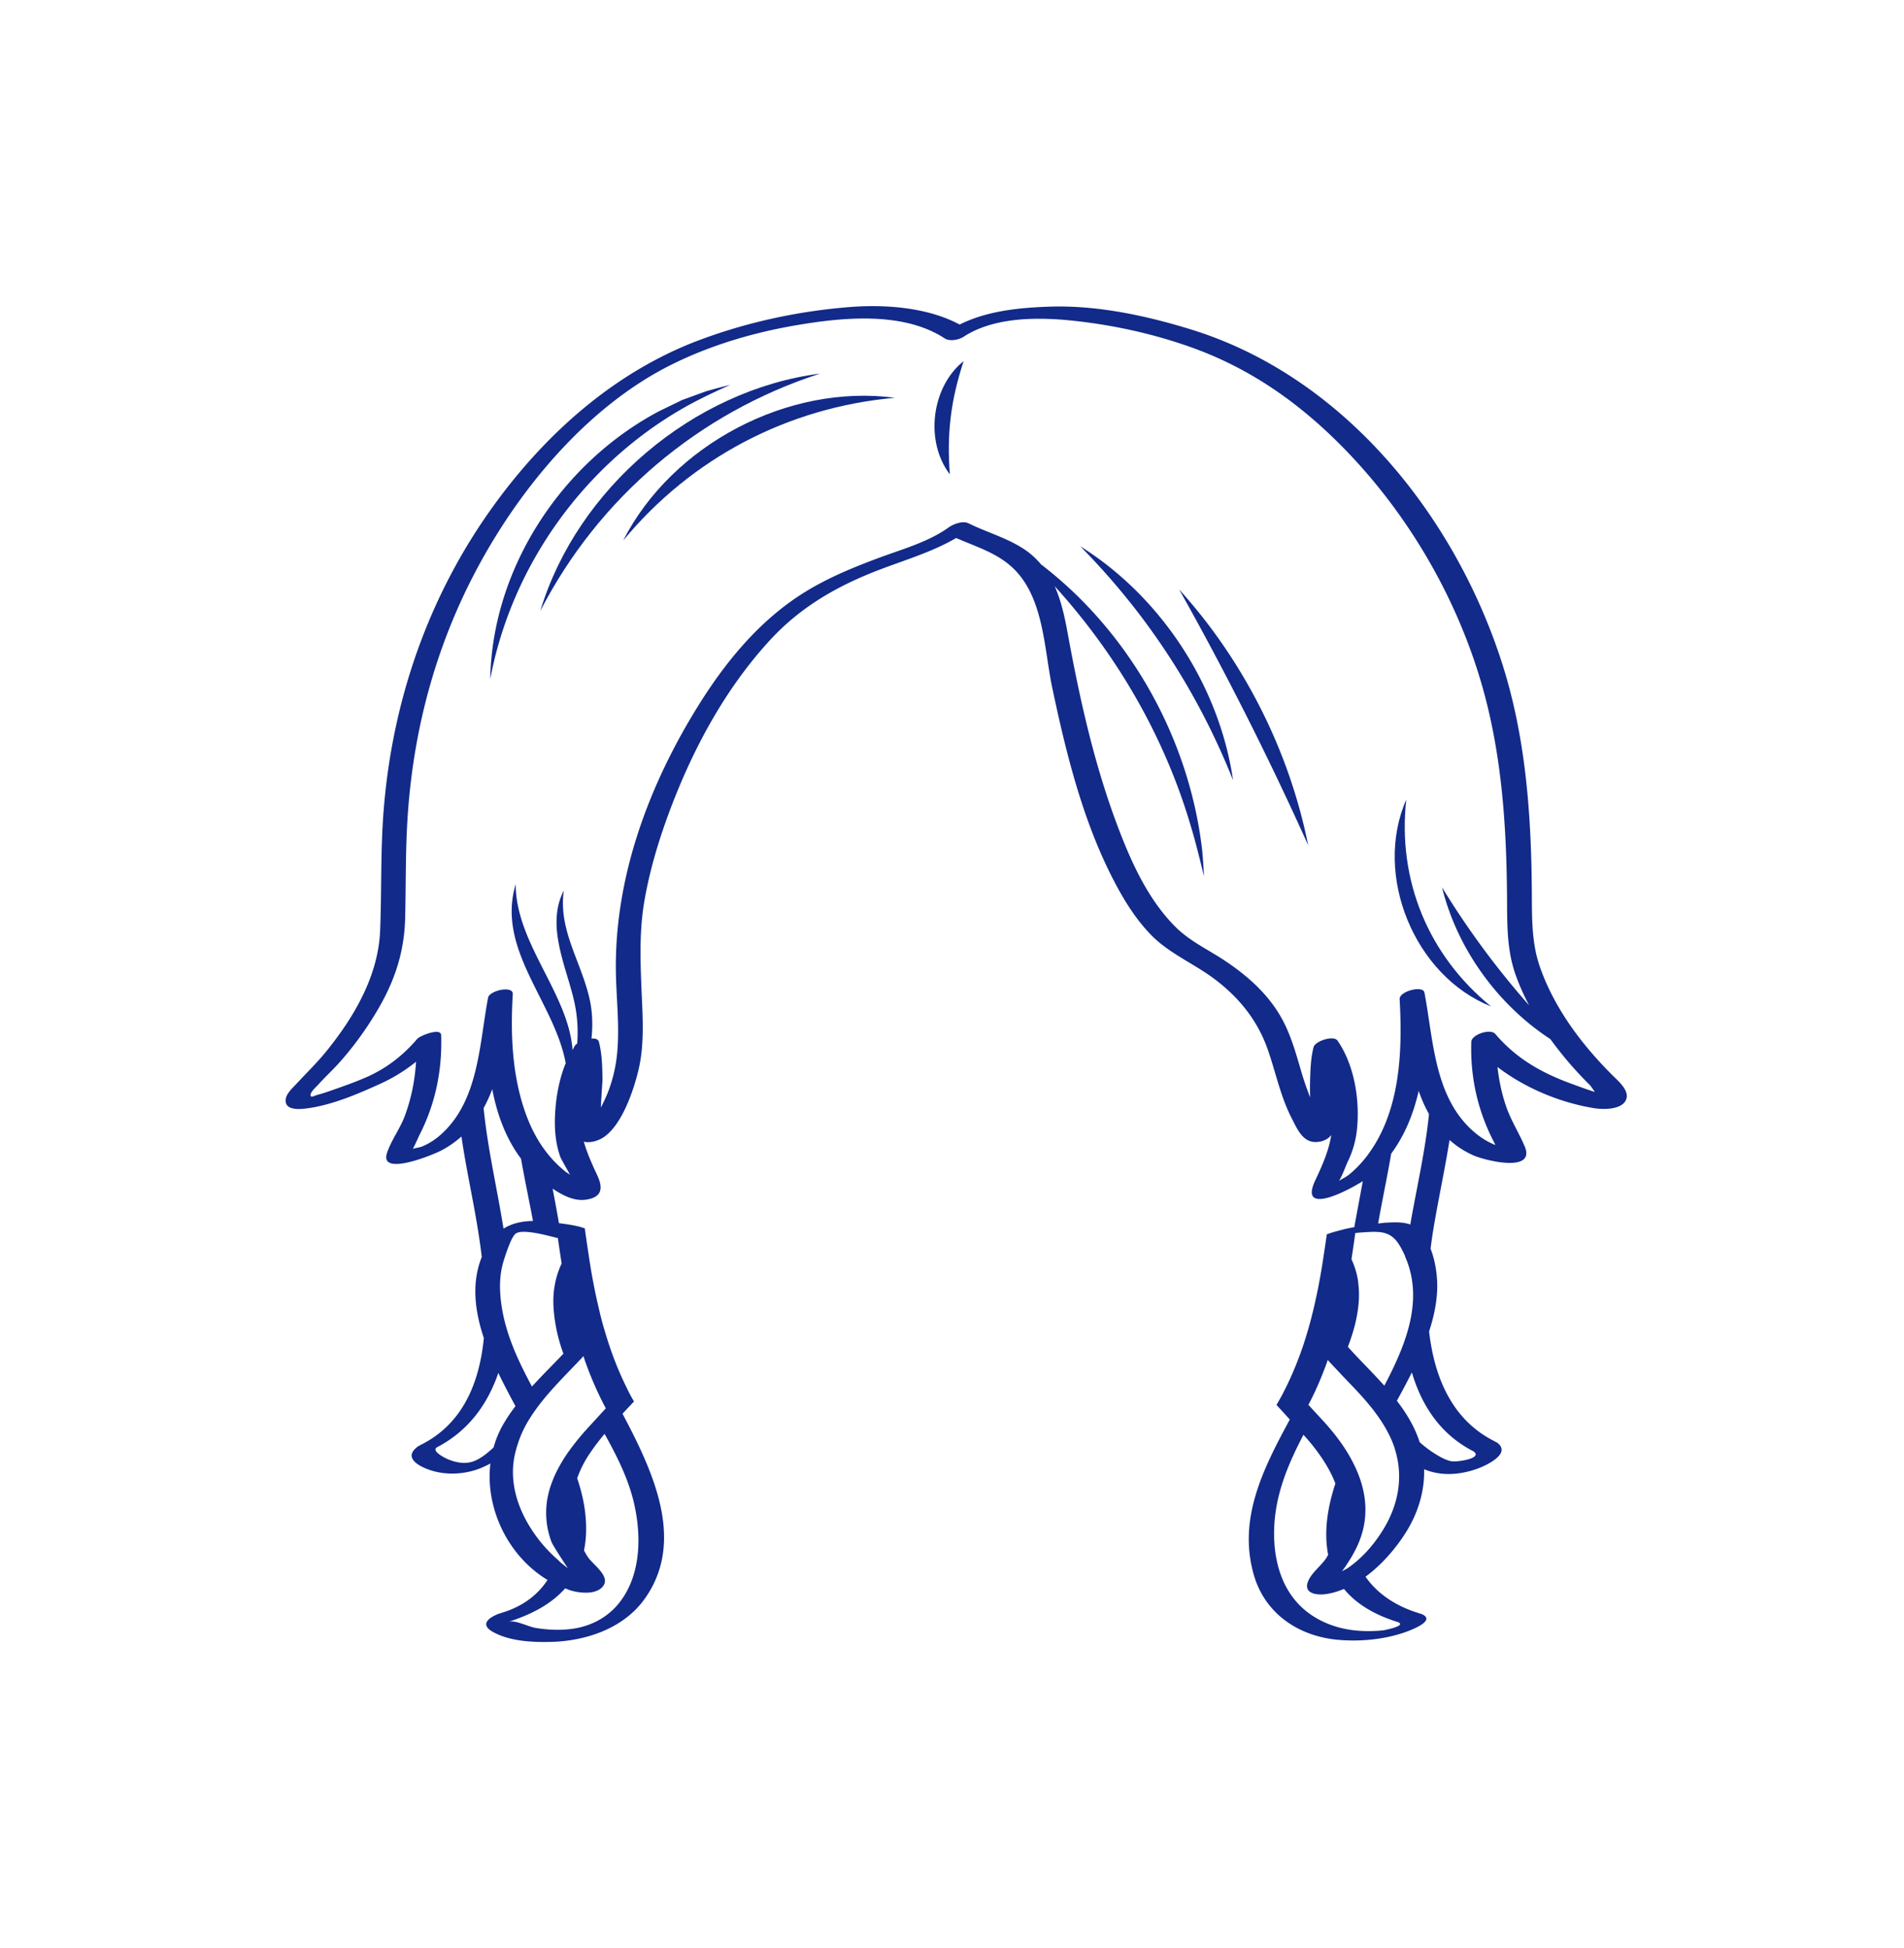 <svg xmlns="http://www.w3.org/2000/svg" xml:space="preserve" viewBox="0 0 215 220"><path d="M153.523 135.367c.037-.328.077-.663.111-.984-.034.321-.074.656-.111.984" style="fill:#122a89"/><path d="M182.114 121.465c-3.49-3.473-6.614-7.615-8.24-12.311-.941-2.72-.879-5.514-.899-8.355-.062-8.836-.68-17.63-3.422-26.093-5.394-16.651-17.932-32.194-35.01-37.483-5.068-1.57-10.599-2.76-15.922-2.595-3.413.106-7.141.457-10.257 2.024-3.664-1.966-8.482-2.293-12.475-1.972-5.748.461-11.439 1.683-16.845 3.699-9.427 3.517-17.178 10.35-23.081 18.414-7.558 10.325-11.75 22.441-12.677 35.188-.317 4.353-.187 8.706-.359 13.062-.202 5.124-2.89 9.733-6.048 13.643-1.063 1.316-2.263 2.475-3.409 3.713-.392.423-1.089 1.055-1.193 1.659-.236 1.368 1.483 1.231 2.415 1.108 2.824-.376 5.771-1.643 8.345-2.819a18.7 18.7 0 0 0 3.943-2.445c-.128 2.099-.535 4.158-1.28 6.152-.534 1.428-1.545 2.748-2.006 4.176-.856 2.656 5.176.215 6.207-.341a11.4 11.4 0 0 0 2.206-1.545c.316 2.179.733 4.347 1.141 6.489.399 2.093.844 4.539 1.156 7.11-1.193 2.978-.777 6.153.233 9.164-.512 5.13-2.41 9.753-7.202 12.103-.074.036-.098.062-.156.095-.034.017-.085.034-.109.051s-.034.033-.057.05c-.059.044-.098.087-.148.13-1.088.947-.163 1.764 1.108 2.297 1.919.806 4.238.745 6.155-.019.395-.158.774-.344 1.148-.539-.601 5.068 1.994 10.46 6.451 13.149-1.105 1.685-2.798 3.005-5.199 3.717-.059.018-.098.041-.152.061-.072.02-.146.032-.215.06-1.215.492-2.043 1.238-.566 2.049 1.908 1.048 4.456 1.165 6.576 1.108 3.868-.104 8.061-1.503 10.43-4.731 3.216-4.383 2.602-9.374.825-14.13-.896-2.399-2.08-4.737-3.232-6.906q.33-.356.664-.711l.631-.669c-.141-.25-.286-.497-.421-.752-.172-.325-.333-.661-.496-.994-.921-1.88-1.706-3.915-2.375-6.197-.112-.382-.225-.76-.331-1.157-.118-.444-.228-.909-.338-1.373a68 68 0 0 1-1.008-5.115c-.047-.294-.087-.574-.132-.863a180 180 0 0 1-.451-3.098 7 7 0 0 0-.939-.272c-.709-.156-1.431-.243-1.982-.32-.224-1.306-.47-2.604-.713-3.902 1.103.756 2.399 1.41 3.644 1.264 1.905-.223 2.107-1.246 1.391-2.774-.623-1.331-1.157-2.542-1.513-3.792.663.186 1.55-.088 2.065-.391 2.202-1.297 3.579-5.436 4.124-7.777.673-2.893.455-5.899.332-8.839-.143-3.417-.264-6.789.319-10.172.578-3.354 1.55-6.64 2.726-9.83 2.632-7.137 6.359-14.131 11.56-19.737 3.454-3.723 7.638-6.088 12.35-7.876 2.881-1.093 5.9-1.992 8.571-3.548 2.318 1.019 4.775 1.724 6.609 3.588 3.306 3.359 3.323 8.993 4.244 13.346 1.587 7.501 3.497 15.239 7.106 22.061 1.101 2.081 2.386 4.121 4.035 5.815 2.1 2.157 4.923 3.27 7.294 5.082 2.707 2.069 4.734 4.597 5.875 7.818.926 2.617 1.449 5.343 2.73 7.83.602 1.168 1.233 2.715 2.739 2.672.768-.022 1.338-.311 1.725-.783-.284 1.743-.954 3.298-1.807 5.108-1.801 3.822 3.028 1.562 5.366.091q-.18.992-.367 1.982c-.201 1.07-.4 2.139-.589 3.208-.404.086-.815.151-1.211.259-.221.06-.569.145-.953.252-.307.086-.632.189-.947.312-.13.928-.27 1.878-.424 2.861-.022.142-.041.278-.064.421a70 70 0 0 1-.881 4.596 54 54 0 0 1-.465 1.892 46 46 0 0 1-.464 1.622 39 39 0 0 1-2.051 5.35 35 35 0 0 1-.687 1.376c-.206.389-.423.768-.642 1.146l.621.677c.296.32.587.644.883.966-1.043 1.924-2.071 3.865-2.894 5.844-1.545 3.716-2.363 7.568-1.171 11.702 1.295 4.491 5.217 7.024 9.758 7.356 2.322.17 4.764-.054 6.986-.766.677-.217 4.074-1.408 2.166-2.181-.036-.014-.087-.011-.129-.019-.017-.009-.011-.024-.036-.032-2.613-.774-4.758-2.173-6.133-4.151 1.879-1.382 3.475-3.268 4.59-5.056 1.348-2.162 2.093-4.608 2.027-7.083 1.874.786 3.915.657 5.847.002 1.043-.353 4.145-1.76 2.362-3.029-.032-.023-.084-.026-.123-.042-.024-.016-.023-.036-.054-.051-4.859-2.383-6.874-7.232-7.469-12.437.487-1.499.833-3.028.908-4.599.065-1.376-.136-3.199-.741-4.744.09-.723.189-1.434.3-2.109.558-3.397 1.304-6.772 1.841-10.174a10.3 10.3 0 0 0 2.709 1.746c1.3.571 7.053 2.013 5.778-1.02-.639-1.52-1.53-2.886-2.078-4.464-.512-1.473-.823-2.979-.996-4.504 3.147 2.409 7.095 4.026 10.88 4.648.97.16 3.037.218 3.598-.861.544-1.043-.802-2.162-1.459-2.816m-127.503 3.67q.561-1.026.975-2.139c.542 2.861 1.54 5.579 3.248 7.853.411 2.348.912 4.693 1.353 7.038-1.233.013-2.356.254-3.33.865-.723-4.541-1.795-9.042-2.246-13.617m1.125 38.325c-.67.623-1.461 1.272-2.274 1.568-.934.34-1.997.138-2.874-.233-.176-.074-1.917-.878-1.269-1.342 3.59-1.856 5.751-4.892 6.953-8.408l.189.397a92 92 0 0 0 1.748 3.353 19 19 0 0 0-1.472 2.21 11.3 11.3 0 0 0-1.001 2.455m15.875 6.375c.809 3.585.768 7.824-1.486 10.91-1.291 1.768-3.191 2.843-5.346 3.175-1.392.215-2.893.155-4.276-.075-.955-.159-2.357-.973-3.173-.666 2.436-.762 4.807-1.908 6.492-3.807.181.068.354.151.539.211.997.321 2.791.533 3.625-.327 1.116-1.151-.948-2.467-1.603-3.416-.169-.245-.294-.496-.438-.744.39-1.893.275-3.899-.114-5.788a21 21 0 0 0-.656-2.368 12.4 12.4 0 0 1 1.314-2.641 26 26 0 0 1 1.782-2.369c1.422 2.558 2.718 5.147 3.34 7.905m-6.018-16.371.013-.013c.095-.1.182-.204.275-.305.085.248.164.507.252.75.444 1.23.927 2.393 1.452 3.506q.396.84.823 1.643l-.017.019c-.358.388-.714.782-1.073 1.172-.361.392-.723.781-1.08 1.18a28 28 0 0 0-2.174 2.715c-.325.469-.62.956-.896 1.453a13 13 0 0 0-.864 1.875 10.3 10.3 0 0 0-.511 1.894 9.3 9.3 0 0 0 .479 4.768c.069.183.384.709.792 1.353.301.475.65 1.01.996 1.528l.063.094-.075-.058c-.243-.187-.461-.36-.621-.485-.176-.137-.319-.308-.487-.454a16 16 0 0 1-2.534-2.809c-1.53-2.157-2.567-4.696-2.479-7.374.033-1.02.251-1.963.548-2.872.237-.727.531-1.428.897-2.097q.387-.703.846-1.369.406-.594.856-1.166.71-.898 1.488-1.75a92 92 0 0 1 1.832-1.946c.403-.421.807-.837 1.199-1.252m-2.859-13.706c.075.019.17.037.262.056.13.931.271 1.885.425 2.871a9.7 9.7 0 0 0-.812 2.654 10.4 10.4 0 0 0-.124 1.441c-.01.725.052 1.431.145 2.13a18.4 18.4 0 0 0 .976 3.919l.016.041-.03.031c-.577.608-1.164 1.21-1.752 1.812a80 80 0 0 0-1.771 1.868l-.044-.081c-1.067-1.99-2.045-4.004-2.705-6.11-.467-1.488-.777-3.021-.847-4.623-.052-1.175.072-2.354.428-3.477.075-.238.189-.59.321-.966.291-.828.683-1.79 1.029-2.025.399-.271 1.283-.215 2.18-.063a21 21 0 0 1 1.522.326c.318.078.599.151.781.196m90.637 5.121c-.011-.08-.009-.16-.022-.24a9.1 9.1 0 0 0-.74-2.433l-.001-.002q.234-1.52.43-2.955c.355-.043.706-.07 1.03-.091.483-.031.891-.045 1.051-.049.123-.003.227.008.341.011 1.698.058 2.356.91 3.132 2.574.046.1.07.201.112.3 1.304 3.032 1.005 6.161-.049 9.268-.596 1.756-1.429 3.502-2.336 5.221l-.221-.242a109 109 0 0 0-2.159-2.287l-.482-.501a59 59 0 0 1-1.252-1.353c.311-.828.59-1.668.806-2.531.12-.48.214-.968.291-1.457.168-1.069.212-2.155.069-3.233m2.247-6.71c.468-2.634 1.026-5.257 1.478-7.892 1.545-2.092 2.523-4.517 3.101-7.081.319.917.704 1.795 1.165 2.619-.419 4.176-1.391 8.313-2.112 12.471-.835-.311-1.833-.253-2.703-.212-.309.014-.619.067-.929.095m2.23 45.009c.001.001-.003.004-.002.004 1.122.454-1.843.955-1.526.917-.547.066-1.105.096-1.654.101-1.108.01-2.195-.092-3.271-.36-1.872-.467-3.615-1.408-4.912-2.848-2.134-2.369-2.762-5.687-2.584-8.787.213-3.698 1.615-6.981 3.289-10.175.158.181.323.354.48.537 1.269 1.487 2.431 3.158 3.125 4.962-.848 2.575-1.339 5.396-.815 8.054-.078.125-.14.26-.222.382-.557.835-1.624 1.629-2.022 2.553-.612 1.421.873 1.645 1.959 1.506.711-.091 1.398-.312 2.07-.586 1.503 1.838 3.702 3.012 6.085 3.74m-1.705-10.362c-.801 1.287-1.773 2.485-2.926 3.473-.346.296-.705.578-1.084.832-.045.03-.103.052-.151.08a7 7 0 0 1-.451.239c.122-.155.241-.309.355-.475.266-.388.511-.787.709-1.106.122-.195.219-.391.325-.586 1.549-2.838 1.562-5.651.642-8.298a14 14 0 0 0-.684-1.612c-.21-.424-.434-.843-.684-1.256-.743-1.226-1.65-2.399-2.65-3.502-.331-.365-.664-.722-.996-1.082l-.776-.842-.027-.029c.213-.412.425-.824.626-1.25a40 40 0 0 0 1.452-3.506c.036-.099.068-.206.103-.306l.259.276q.429.462.865.921c.209.22.411.442.621.662.569.593 1.146 1.188 1.707 1.797a32 32 0 0 1 1.547 1.793q.333.421.643.857.362.507.686 1.04c.495.814.922 1.671 1.228 2.599.025.075.037.15.06.224.96 3.136.323 6.291-1.399 9.057m10.253-8.911c.003.002 0 .005.003.007 1.109.789-1.952 1.24-2.556 1.1-.678-.158-1.266-.502-1.852-.869-.6-.375-1.157-.811-1.687-1.279-.009-.027-.012-.054-.021-.08-.565-1.707-1.479-3.202-2.549-4.593a104 104 0 0 0 1.696-3.2c1.103 3.733 3.221 7.005 6.966 8.914m10.95-41.554c-3.369-1.245-6.14-2.831-8.499-5.587-.549-.641-2.682.06-2.708.898-.125 3.974.715 7.751 2.542 11.278.058.112.117.235.175.355-.078-.023-.153-.045-.208-.07a8.8 8.8 0 0 1-2.251-1.442c-4.461-3.898-4.524-10.318-5.549-15.693-.161-.844-2.853-.153-2.801.751.345 6.013.063 12.916-3.814 17.865-.573.731-1.217 1.4-1.944 1.979-.298.237-.728.435-1.084.667.402-.643.737-1.652 1.005-2.212a10.7 10.7 0 0 0 1.001-3.441c.382-3.323-.239-7.384-2.178-10.179-.445-.642-2.529.058-2.701.724-.316 1.222-.361 2.53-.397 3.785a34 34 0 0 0 .006 1.896 34 34 0 0 1-1.077-3.175c-.631-2.147-1.233-4.282-2.403-6.211-1.543-2.546-3.811-4.508-6.278-6.131-1.887-1.241-3.889-2.159-5.495-3.778-3.154-3.178-5.064-7.517-6.606-11.65-2.59-6.943-4.202-14.25-5.531-21.526-.334-1.83-.731-3.629-1.454-5.252 7.129 7.853 12.522 17.216 15.469 27.432.467 1.538 1.009 3.777 1.386 5.316a70 70 0 0 0-.185-2.76c-1.395-12.622-8.118-24.719-18.214-32.454a9 9 0 0 0-1.535-1.454c-2.02-1.474-4.447-2.093-6.661-3.188-.646-.32-1.709.092-2.232.467-2.252 1.612-5.047 2.398-7.619 3.343-2.875 1.057-5.733 2.217-8.363 3.804-5.128 3.094-9.046 7.795-12.193 12.824-5.779 9.235-9.728 19.929-9.389 30.905.094 3.027.448 6.126.053 9.143a16.3 16.3 0 0 1-.923 3.656c-.24.631-.536 1.238-.839 1.842.051-1.409.183-2.918.18-3.163-.017-1.403-.048-2.881-.402-4.249-.083-.323-.427-.414-.841-.381.155-1.441.115-2.902-.177-4.307-.929-4.338-3.593-7.876-2.947-12.408-2.103 4.061.399 8.801 1.228 12.768.309 1.481.398 2.997.285 4.514a1 1 0 0 0-.239.209c-.111.159-.183.347-.284.514-.481-6.418-6.433-12.057-6.421-18.727-2.225 7.376 4.369 13.286 5.647 20.221-.741 1.798-1.097 3.813-1.198 5.676-.089 1.639.023 3.325.58 4.882.1.28.626 1.155 1.102 2.035-.162-.117-.34-.212-.496-.336a13 13 0 0 1-2.43-2.558c-1.456-2.006-2.337-4.39-2.883-6.791-.8-3.515-.86-7.128-.654-10.711.058-1.007-2.633-.409-2.787.402-.999 5.243-1.037 11.643-5.353 15.477a7.4 7.4 0 0 1-2.071 1.317c-.297.123-.73.167-1.075.278.304-.542.561-1.185.818-1.697 1.756-3.489 2.506-7.233 2.384-11.13-.029-.923-2.418.074-2.692.394-1.676 1.958-3.567 3.408-5.933 4.42-1.158.495-2.351.92-3.539 1.336-.564.197-1.132.404-1.712.552-.463.118-.881.421-.876.042.004-.367.63-.905.865-1.165.834-.926 1.758-1.765 2.579-2.706a37.4 37.4 0 0 0 4.496-6.375c1.734-3.117 2.656-6.192 2.744-9.737.093-3.73.03-7.457.264-11.184.683-10.889 3.628-21.142 9.13-30.554 4.84-8.278 12.003-16.451 20.719-20.776 4.389-2.178 9.188-3.598 14.007-4.423 5.213-.893 12.09-1.603 16.802 1.475.58.379 1.611.165 2.154-.19 3.449-2.253 8.437-2.223 12.363-1.802 4.531.485 9.005 1.464 13.3 2.993 6.628 2.359 12.155 6.233 17.099 11.25 7.2 7.307 12.7 16.609 15.617 26.449 2.357 7.95 2.909 16.164 2.969 24.409.022 3.025-.045 5.963.998 8.85a26 26 0 0 0 1.498 3.364 95 95 0 0 1-9.835-13.326c1.702 6.913 6.25 13.226 12.234 17.141a42 42 0 0 0 4.431 5.16c.123.122.349.454.588.806-.924-.289-1.836-.63-2.742-.965" style="fill:#122a89"/><path d="M121.987 61.694c7.56 7.675 13.248 16.401 17.247 26.404-1.545-10.639-8.134-20.708-17.247-26.404m25.731 33.757c-2.137-10.665-7.269-20.819-14.566-28.882a364 364 0 0 1 14.566 28.882M77.394 45.952c1.436-.817 3.573-1.831 5.063-2.487a70 70 0 0 0-2.755.732l-2.69.983-2.582 1.255C63.424 52.26 55.584 64.148 55.357 76.691c2.419-12.86 10.661-24.323 22.037-30.739" style="fill:#122a89"/><path d="M61.014 68.986c6.599-12.801 17.879-22.359 31.579-26.795-14.325 1.853-27.412 12.969-31.579 26.795" style="fill:#122a89"/><path d="M70.369 61.041c7.72-9.332 18.622-15.047 30.684-16.118-12.062-1.606-25.155 5.282-30.684 16.118m88.427 29.258c-3.745 8.531.912 19.917 9.576 23.359-7.094-5.773-10.587-14.267-9.576-23.359M107.258 53.57c-.36-4.622.107-8.381 1.554-12.785-3.657 2.921-4.396 9.071-1.554 12.785" style="fill:#122a89"/></svg>
